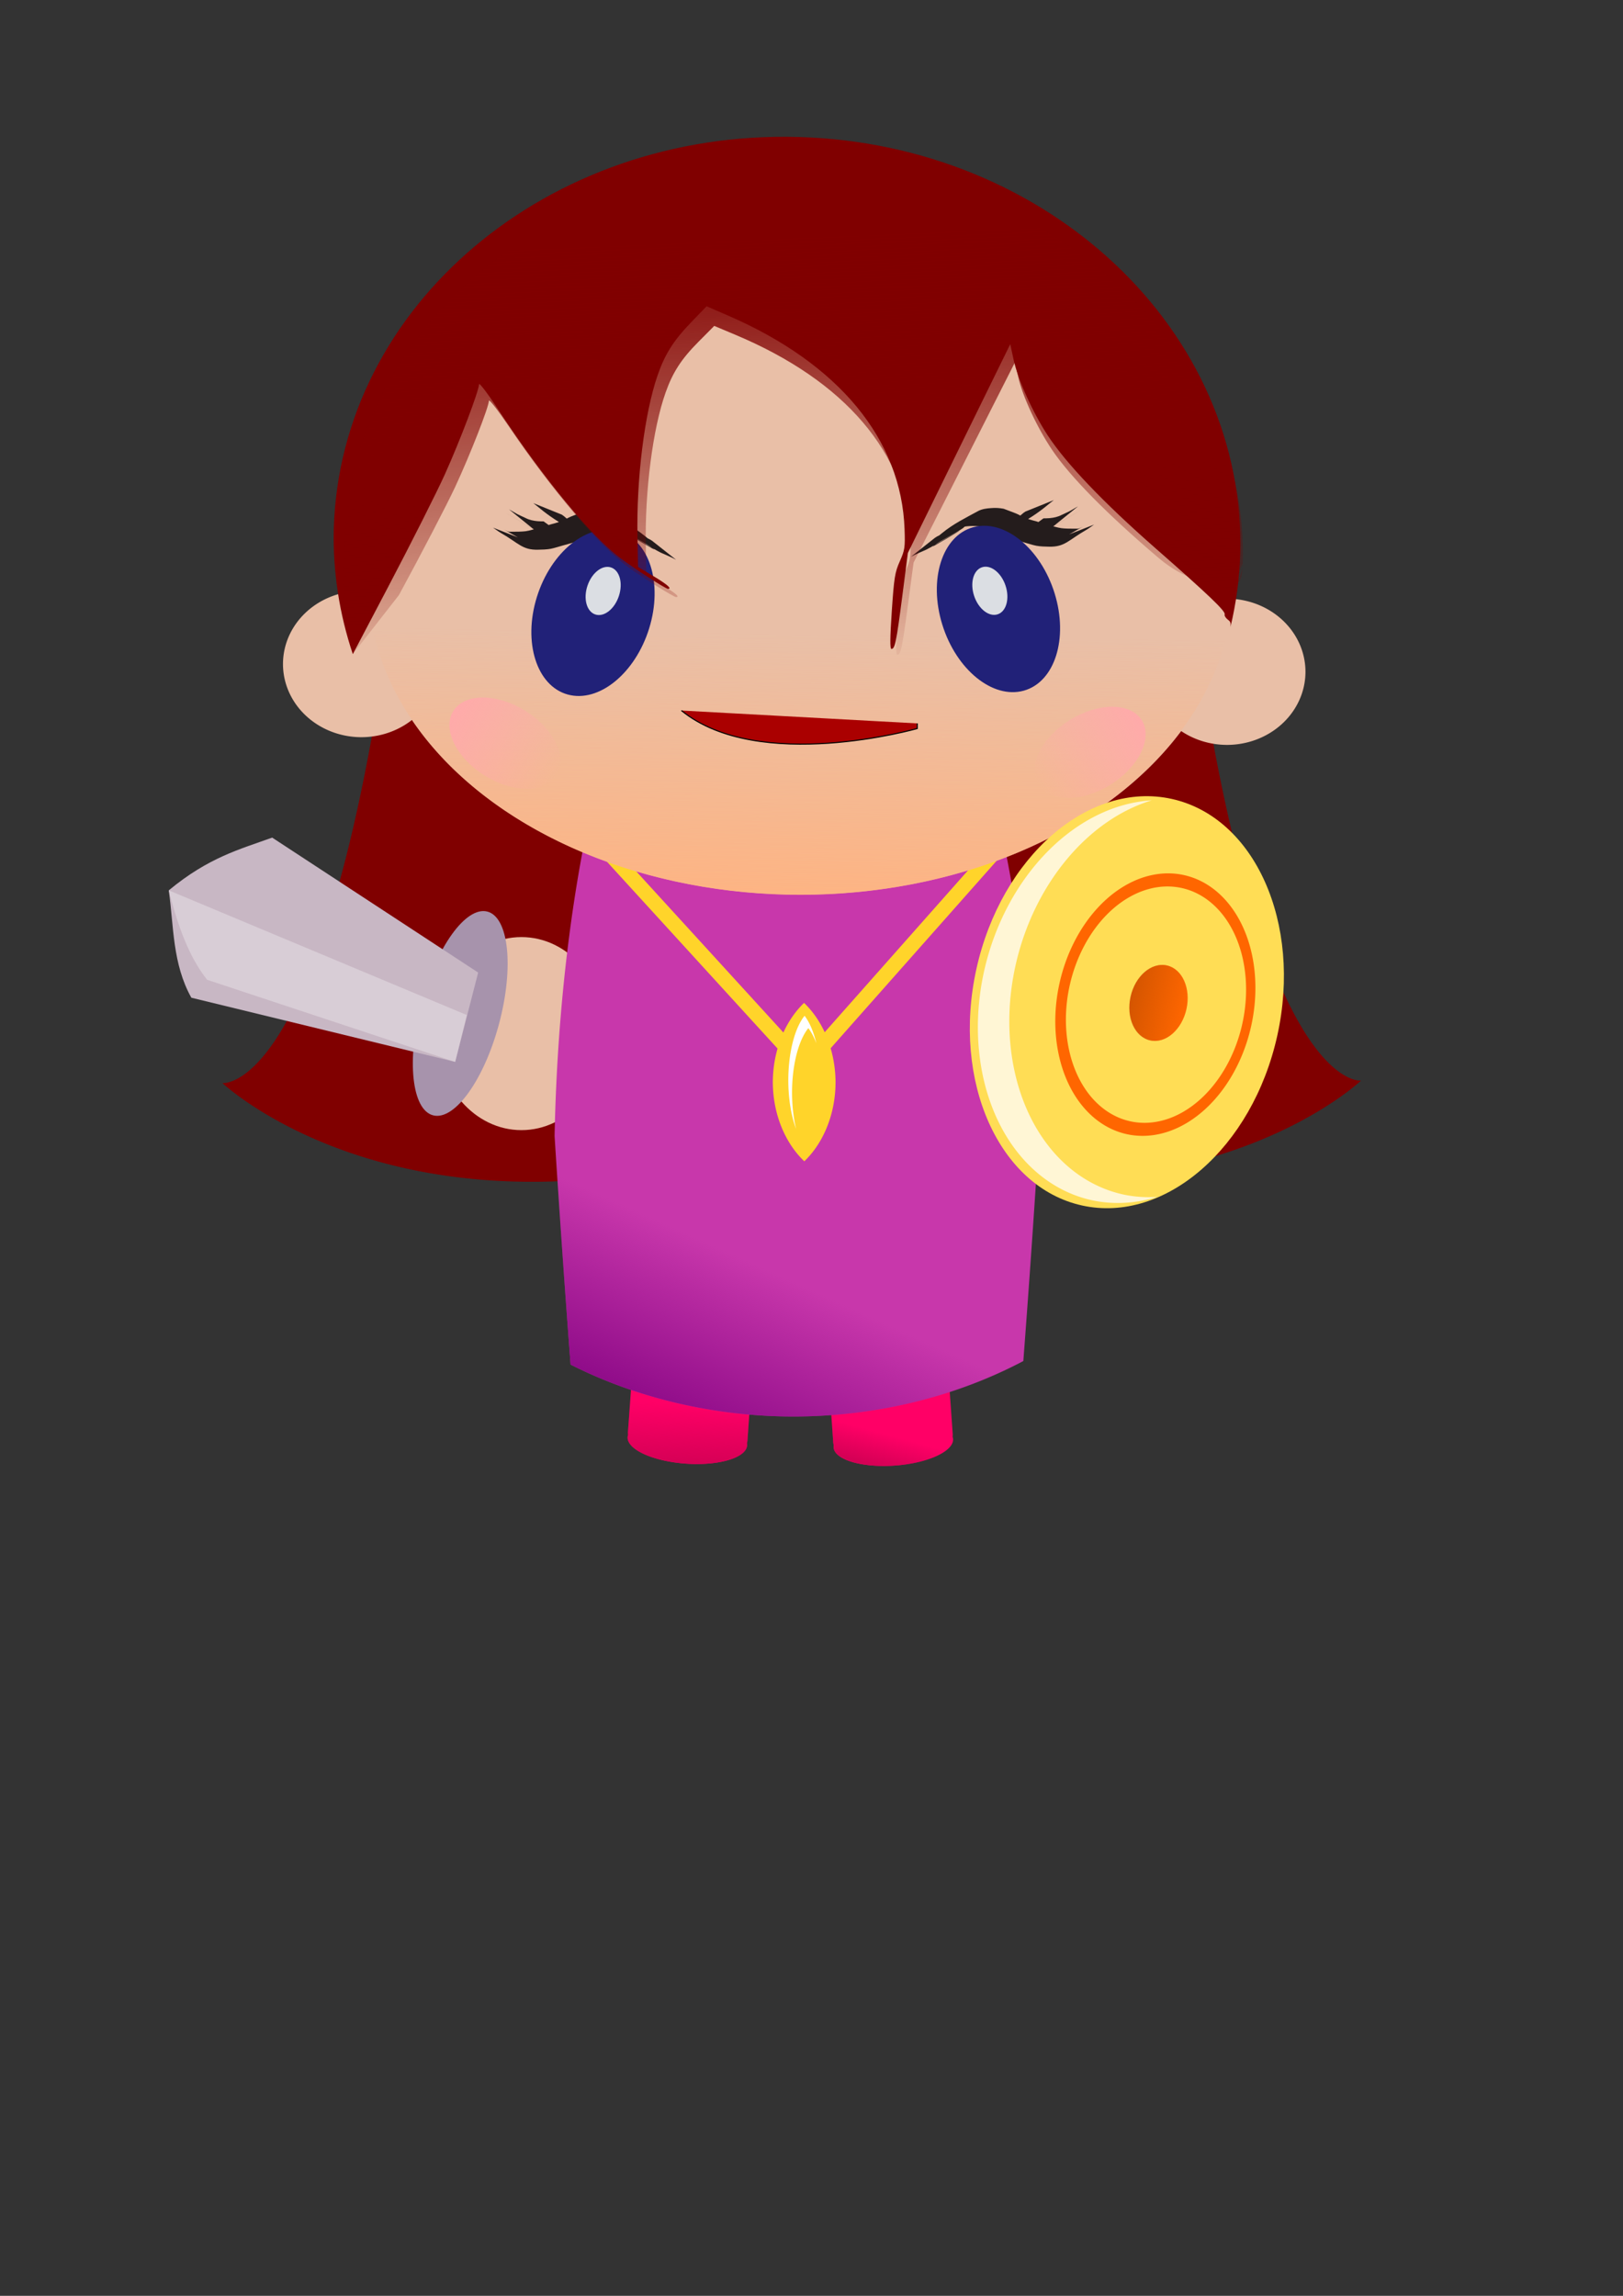 <?xml version="1.0" encoding="UTF-8" standalone="no"?>
<!-- Created with Inkscape (http://www.inkscape.org/) -->

<svg
   xmlns:osb="http://www.openswatchbook.org/uri/2009/osb"
   xmlns:dc="http://purl.org/dc/elements/1.1/"
   xmlns:cc="http://creativecommons.org/ns#"
   xmlns:rdf="http://www.w3.org/1999/02/22-rdf-syntax-ns#"
   xmlns:svg="http://www.w3.org/2000/svg"
   xmlns="http://www.w3.org/2000/svg"
   xmlns:xlink="http://www.w3.org/1999/xlink"
   xmlns:sodipodi="http://sodipodi.sourceforge.net/DTD/sodipodi-0.dtd"
   xmlns:inkscape="http://www.inkscape.org/namespaces/inkscape"
   width="210mm"
   height="297mm"
   viewBox="0 0 210 297"
   version="1.1"
   id="svg8"
   inkscape:version="0.92.3 (2405546, 2018-03-11)"
   sodipodi:docname="girlhero.svg">
  <rect x="0" y="0" width="210" height="297" fill="#333333" stroke="none"/>
  <defs
     id="defs2">
    <linearGradient
       inkscape:collect="always"
       id="linearGradient9125">
      <stop
         style="stop-color:#800000;stop-opacity:1;"
         offset="0"
         id="stop9121" />
      <stop
         style="stop-color:#800000;stop-opacity:0;"
         offset="1"
         id="stop9123" />
    </linearGradient>
    <linearGradient
       inkscape:collect="always"
       id="linearGradient9072"
       osb:paint="gradient">
      <stop
         style="stop-color:#ffb380;stop-opacity:1;"
         offset="0"
         id="stop9068" />
      <stop
         style="stop-color:#ffb380;stop-opacity:0;"
         offset="1"
         id="stop9070" />
    </linearGradient>
    <linearGradient
       id="linearGradient9062"
       osb:paint="solid">
      <stop
         style="stop-color:#ffb380;stop-opacity:1;"
         offset="0"
         id="stop9060" />
    </linearGradient>
    <linearGradient
       id="linearGradient9054"
       osb:paint="solid">
      <stop
         style="stop-color:#ffccbf;stop-opacity:1;"
         offset="0"
         id="stop9052" />
    </linearGradient>
    <linearGradient
       id="linearGradient9042"
       osb:paint="solid">
      <stop
         style="stop-color:#d40055;stop-opacity:1;"
         offset="0"
         id="stop9040" />
    </linearGradient>
    <linearGradient
       inkscape:collect="always"
       id="linearGradient7542"
       osb:paint="gradient">
      <stop
         style="stop-color:#d40055;stop-opacity:1;"
         offset="0"
         id="stop7538" />
      <stop
         style="stop-color:#d40055;stop-opacity:0;"
         offset="1"
         id="stop7540" />
    </linearGradient>
    <linearGradient
       id="linearGradient7534"
       osb:paint="solid">
      <stop
         style="stop-color:#d40055;stop-opacity:1;"
         offset="0"
         id="stop7532" />
    </linearGradient>
    <linearGradient
       id="linearGradient7528"
       osb:paint="solid">
      <stop
         style="stop-color:#ff0066;stop-opacity:1;"
         offset="0"
         id="stop7526" />
    </linearGradient>
    <linearGradient
       inkscape:collect="always"
       id="linearGradient7447"
       osb:paint="gradient">
      <stop
         style="stop-color:#800080;stop-opacity:1;"
         offset="0"
         id="stop7443" />
      <stop
         style="stop-color:#800080;stop-opacity:0;"
         offset="1"
         id="stop7445" />
    </linearGradient>
    <linearGradient
       inkscape:collect="always"
       id="linearGradient7437"
       osb:paint="gradient">
      <stop
         style="stop-color:#c837ab;stop-opacity:1;"
         offset="0"
         id="stop7433" />
      <stop
         style="stop-color:#c837ab;stop-opacity:0;"
         offset="1"
         id="stop7435" />
    </linearGradient>
    <linearGradient
       inkscape:collect="always"
       id="linearGradient7412">
      <stop
         style="stop-color:#d45500;stop-opacity:1;"
         offset="0"
         id="stop7408" />
      <stop
         style="stop-color:#d45500;stop-opacity:0;"
         offset="1"
         id="stop7410" />
    </linearGradient>
    <linearGradient
       inkscape:collect="always"
       id="linearGradient6492">
      <stop
         style="stop-color:#a02c89;stop-opacity:1;"
         offset="0"
         id="stop6488" />
      <stop
         style="stop-color:#a02c89;stop-opacity:0;"
         offset="1"
         id="stop6490" />
    </linearGradient>
    <inkscape:perspective
       sodipodi:type="inkscape:persp3d"
       inkscape:vp_x="0 : 148.5 : 1"
       inkscape:vp_y="0 : 1000 : 0"
       inkscape:vp_z="210 : 148.5 : 1"
       inkscape:persp3d-origin="105 : 99 : 1"
       id="perspective4787" />
    <linearGradient
       inkscape:collect="always"
       id="linearGradient4642">
      <stop
         style="stop-color:#ffaaaa;stop-opacity:1;"
         offset="0"
         id="stop4638" />
      <stop
         style="stop-color:#ffaaaa;stop-opacity:0;"
         offset="1"
         id="stop4640" />
    </linearGradient>
    <linearGradient
       inkscape:collect="always"
       id="linearGradient4634">
      <stop
         style="stop-color:#ffaaaa;stop-opacity:1;"
         offset="0"
         id="stop4630" />
      <stop
         style="stop-color:#ffaaaa;stop-opacity:0;"
         offset="1"
         id="stop4632" />
    </linearGradient>
    <linearGradient
       inkscape:collect="always"
       xlink:href="#linearGradient4634"
       id="linearGradient4636"
       x1="-76.629"
       y1="157.053"
       x2="-60.86"
       y2="157.053"
       gradientUnits="userSpaceOnUse" />
    <linearGradient
       inkscape:collect="always"
       xlink:href="#linearGradient4642"
       id="linearGradient4644"
       x1="98.286"
       y1="47.352"
       x2="114.055"
       y2="47.352"
       gradientUnits="userSpaceOnUse" />
    <linearGradient
       inkscape:collect="always"
       xlink:href="#linearGradient6492"
       id="linearGradient6494"
       x1="23.812"
       y1="118.055"
       x2="-13.569"
       y2="77.611"
       gradientUnits="userSpaceOnUse" />
    <linearGradient
       gradientTransform="translate(30.049,48.759)"
       inkscape:collect="always"
       xlink:href="#linearGradient6492"
       id="linearGradient6494-2"
       x1="23.812"
       y1="118.055"
       x2="-13.569"
       y2="77.611"
       gradientUnits="userSpaceOnUse" />
    <linearGradient
       inkscape:collect="always"
       xlink:href="#linearGradient7412"
       id="linearGradient7416"
       x1="171.213"
       y1="96.962"
       x2="178.565"
       y2="96.962"
       gradientUnits="userSpaceOnUse"
       gradientTransform="translate(-0.571,-2.584)" />
    <linearGradient
       inkscape:collect="always"
       xlink:href="#linearGradient7447"
       id="linearGradient7451"
       x1="81.407"
       y1="205.341"
       x2="92.84"
       y2="180.016"
       gradientUnits="userSpaceOnUse"
       gradientTransform="translate(-16.075,-25.879)" />
    <linearGradient
       inkscape:collect="always"
       xlink:href="#linearGradient7542"
       id="linearGradient7548"
       gradientUnits="userSpaceOnUse"
       gradientTransform="translate(-21.315,-4.853)"
       x1="135.464"
       y1="194.697"
       x2="136.598"
       y2="190.539" />
    <linearGradient
       inkscape:collect="always"
       xlink:href="#linearGradient7542"
       id="linearGradient9048"
       x1="123.918"
       y1="207.798"
       x2="124.223"
       y2="199.671"
       gradientUnits="userSpaceOnUse"
       gradientTransform="translate(-35.152,-18.143)" />
    <linearGradient
       inkscape:collect="always"
       xlink:href="#linearGradient9072"
       id="linearGradient9078"
       gradientUnits="userSpaceOnUse"
       x1="103.565"
       y1="118.879"
       x2="104.132"
       y2="82.026" />
    <linearGradient
       inkscape:collect="always"
       xlink:href="#linearGradient9125"
       id="linearGradient9127"
       x1="84.999"
       y1="46.176"
       x2="87.637"
       y2="106.207"
       gradientUnits="userSpaceOnUse"
       gradientTransform="matrix(0.99,0,0,0.96,1.629,-12.853)" />
  </defs>
  <sodipodi:namedview
     id="base"
     pagecolor="#ffffff"
     bordercolor="#666666"
     borderopacity="1.0"
     inkscape:pageopacity="0.0"
     inkscape:pageshadow="2"
     inkscape:zoom="0.7"
     inkscape:cx="365.82391"
     inkscape:cy="701.98585"
     inkscape:document-units="mm"
     inkscape:current-layer="layer4"
     showgrid="false"
     inkscape:window-width="1416"
     inkscape:window-height="1008"
     inkscape:window-x="495"
     inkscape:window-y="0"
     inkscape:window-maximized="0"
     inkscape:measure-start="299.286,407.143"
     inkscape:measure-end="560,407.143" />
  <g
     inkscape:groupmode="layer"
     id="layer6"
     inkscape:label="Layer 6"
     style="display:inline"
     sodipodi:insensitive="true">
    <path
       style="display:inline;fill:#800000;stroke:#000000;stroke-width:0;stroke-linecap:butt;stroke-linejoin:miter;stroke-miterlimit:4;stroke-dasharray:none;stroke-opacity:1"
       d="M 62.961,87.661 48.992,90.213 C 40.515,141.568 28.778,140.109 28.778,140.109 c 0,0 14.746,13.996 43.89,12.688 a 112.463,97.791 3.145 0 1 21.228,-51.551 196.066,48.291 0 0 1 0.213,-0.025 z"
       id="path5873-3"
       inkscape:connector-curvature="0" />
    <path
       style="display:inline;opacity:1;fill:#ff0066;fill-opacity:1;stroke-width:0;stroke-miterlimit:4;stroke-dasharray:none"
       d="m 109.306,177.736 c -1.169,0.083 -2.05,1.006 -1.974,2.071 l 0.478,6.755 c 0.009,0.131 0.033,0.258 0.069,0.379 a 2.905,7.749 85.956 0 0 -0.021,0.3 2.905,7.749 85.956 0 0 7.934,2.351 2.905,7.749 85.956 0 0 7.525,-3.444 2.905,7.749 85.956 0 0 -0.065,-0.28 c 0.02,-0.13 0.027,-0.263 0.017,-0.399 l -0.478,-6.755 c -0.075,-1.064 -1.077,-1.855 -2.246,-1.772 z"
       id="path6184-9"
       inkscape:connector-curvature="0" />
    <path
       style="display:inline;opacity:1;fill:#ff0066;fill-opacity:1;stroke-width:0;stroke-miterlimit:4;stroke-dasharray:none"
       d="m 95.219,177.487 c 1.169,0.083 2.05,1.006 1.974,2.071 l -0.478,6.755 c -0.009,0.131 -0.033,0.258 -0.069,0.379 a 7.749,2.905 4.044 0 1 0.021,0.3 7.749,2.905 4.044 0 1 -7.934,2.351 7.749,2.905 4.044 0 1 -7.525,-3.444 7.749,2.905 4.044 0 1 0.065,-0.28 c -0.02,-0.13 -0.027,-0.263 -0.017,-0.399 l 0.478,-6.755 c 0.075,-1.064 1.077,-1.855 2.246,-1.772 z"
       id="path6184-9-6"
       inkscape:connector-curvature="0" />
    <path
       style="display:inline;fill:#800000;stroke:#000000;stroke-width:0;stroke-linecap:butt;stroke-linejoin:miter;stroke-miterlimit:4;stroke-dasharray:none;stroke-opacity:1"
       d="m 141.925,87.345 13.968,2.552 c 8.477,51.355 20.214,49.896 20.214,49.896 0,0 -14.746,13.996 -43.89,12.688 a 97.791,112.463 86.855 0 0 -21.228,-51.551 196.066,48.291 0 0 0 -0.213,-0.025 z"
       id="path5873-3-7"
       inkscape:connector-curvature="0" />
    <path
       style="display:inline;opacity:1;fill:url(#linearGradient7548);fill-opacity:1;stroke-width:0;stroke-miterlimit:4;stroke-dasharray:none"
       d="m 109.306,177.736 c -1.169,0.083 -2.05,1.006 -1.974,2.071 l 0.478,6.755 c 0.009,0.131 0.033,0.258 0.069,0.379 a 2.905,7.749 85.956 0 0 -0.021,0.3 2.905,7.749 85.956 0 0 7.934,2.351 2.905,7.749 85.956 0 0 7.525,-3.444 2.905,7.749 85.956 0 0 -0.065,-0.28 c 0.02,-0.13 0.027,-0.263 0.017,-0.399 l -0.478,-6.755 c -0.075,-1.064 -1.077,-1.855 -2.246,-1.772 z"
       id="path6184-9-1"
       inkscape:connector-curvature="0" />
    <path
       style="display:inline;opacity:1;fill:url(#linearGradient9048);fill-opacity:1;stroke-width:0;stroke-miterlimit:4;stroke-dasharray:none"
       d="m 95.219,177.487 c 1.169,0.083 2.05,1.006 1.974,2.071 l -0.478,6.755 c -0.009,0.131 -0.033,0.258 -0.069,0.379 a 7.749,2.905 4.044 0 1 0.021,0.3 7.749,2.905 4.044 0 1 -7.934,2.351 7.749,2.905 4.044 0 1 -7.525,-3.444 7.749,2.905 4.044 0 1 0.065,-0.28 c -0.02,-0.13 -0.027,-0.263 -0.017,-0.399 l 0.478,-6.755 c 0.075,-1.064 1.077,-1.855 2.246,-1.772 z"
       id="path6184-9-6-5"
       inkscape:connector-curvature="0" />
  </g>
  <g
     inkscape:groupmode="layer"
     id="layer11"
     inkscape:label="Layer 8"
     style="display:inline"
     sodipodi:insensitive="true">
    <ellipse
       style="display:inline;opacity:1;fill:#e9bfa7;fill-opacity:1;stroke:none;stroke-width:0;stroke-miterlimit:4;stroke-dasharray:none"
       id="path7224"
       cx="67.469"
       cy="133.714"
       rx="10.924"
       ry="12.487" />
  </g>
  <g
     inkscape:groupmode="layer"
     id="layer5"
     inkscape:label="Layer 5"
     style="display:inline"
     sodipodi:insensitive="true">
    <path
       style="display:inline;opacity:1;fill:#c837ab;fill-opacity:1;stroke-width:0.56"
       d="m 102.629,94.785 a 54.593,44.233 0 0 0 -24.961,4.962 89.619,31.299 89.65 0 0 -5.911,47.219 38.547,423.028 0 0 0 2.071,29.564 54.593,44.233 0 0 0 28.802,6.721 54.593,44.233 0 0 0 29.779,-7.178 38.547,423.028 0 0 0 1.81,-25.745 89.619,31.299 89.65 0 0 -6.498,-50.562 54.593,44.233 0 0 0 -25.091,-4.982 z"
       id="path5844-2"
       inkscape:connector-curvature="0" />
    <path
       style="display:inline;opacity:1;fill:url(#linearGradient7451);fill-opacity:1;stroke-width:0.56"
       d="m 102.629,94.785 a 54.593,44.233 0 0 0 -24.961,4.962 89.619,31.299 89.65 0 0 -5.911,47.219 38.547,423.028 0 0 0 2.071,29.564 54.593,44.233 0 0 0 28.802,6.721 54.593,44.233 0 0 0 29.779,-7.178 38.547,423.028 0 0 0 1.81,-25.745 89.619,31.299 89.65 0 0 -6.498,-50.562 54.593,44.233 0 0 0 -25.091,-4.982 z"
       id="path5844-2-2"
       inkscape:connector-curvature="0" />
    <g
       style="display:inline"
       id="g7464-0"
       transform="translate(0.756,-0.378)">
      <path
         inkscape:connector-curvature="0"
         id="rect6033-7"
         d="m 73.615,106.988 c 0.006,0.199 0.075,0.394 0.207,0.538 l 26.03,28.5 a 10.39,12.946 0 0 0 -0.612,4.425 10.39,12.946 0 0 0 4.074,10.161 10.39,12.946 0 0 0 4.04,-10.333 10.39,12.946 0 0 0 -0.634,-4.292 l 25.285,-28.551 a 40.148,44.898 88.678 0 1 -5.914,3.735 l -20.141,22.743 a 10.39,12.946 0 0 0 -2.669,-3.796 10.39,12.946 0 0 0 -2.672,3.832 L 79.52,110.862 a 40.148,44.898 88.678 0 1 -5.905,-3.874 z"
         style="display:inline;opacity:1;fill:#ffd42a;fill-opacity:1;stroke-width:0;stroke-miterlimit:4;stroke-dasharray:none" />
      <path
         inkscape:connector-curvature="0"
         id="path7335-5"
         d="m 103.348,131.786 a 3.855,9.364 0 0 0 -2.106,8.345 3.855,9.364 0 0 0 1.011,6.298 3.855,9.364 0 0 1 -0.526,-4.698 3.855,9.364 0 0 1 2.106,-8.345 3.855,9.364 0 0 1 1.042,1.974 3.855,9.364 0 0 0 -1.527,-3.574 z"
         style="opacity:1;fill:#ffffff;fill-opacity:1;stroke:none;stroke-width:0;stroke-miterlimit:4;stroke-dasharray:none" />
    </g>
  </g>
  <g
     inkscape:label="Layer 1"
     inkscape:groupmode="layer"
     id="layer1"
     style="display:inline"
     sodipodi:insensitive="true">
    <path
       style="fill:#e9bfa7;fill-opacity:1;stroke-width:0.255"
       d="m 103.565,35.441 a 55.94,40.149 0 0 0 -55.94,40.149 55.94,40.149 0 0 0 0.044,0.893 10.156,9.463 0 0 0 -0.897,-0.042 10.156,9.463 0 0 0 -10.156,9.463 10.156,9.463 0 0 0 10.156,9.464 10.156,9.463 0 0 0 6.527,-2.226 55.94,40.149 0 0 0 50.266,22.598 55.94,40.149 0 0 0 49.269,-21.163 10.156,9.463 0 0 0 5.924,1.787 10.156,9.463 0 0 0 10.156,-9.464 10.156,9.463 0 0 0 -9.539,-9.434 55.94,40.149 0 0 0 0.131,-1.876 55.94,40.149 0 0 0 -55.941,-40.149 z"
       id="path3713"
       inkscape:connector-curvature="0" />
    <ellipse
       style="opacity:1;fill:url(#linearGradient9078);fill-opacity:1;stroke:none;stroke-width:0;stroke-miterlimit:4;stroke-dasharray:none"
       id="path9050"
       cx="103.565"
       cy="75.411"
       rx="55.94"
       ry="40.349" />
  </g>
  <g
     inkscape:groupmode="layer"
     id="layer10"
     inkscape:label="Layer 7"
     style="display:inline"
     sodipodi:insensitive="true">
    <g
       id="g7222"
       transform="matrix(0.648,0,0,0.632,10.871,2.646)">
      <ellipse
         transform="rotate(14.499)"
         ry="21.545"
         rx="8.032"
         cy="177.981"
         cx="123.619"
         id="path7199"
         style="opacity:1;fill:#a793ac;fill-opacity:1;stroke:none;stroke-width:0;stroke-miterlimit:4;stroke-dasharray:none" />
      <path
         id="path7031"
         d="m 37.57,167.265 c -6.483,2.402 -12.714,4.053 -20.644,10.797 1.008,7.408 0.718,15.032 4.504,21.977 l 52.681,13.139 4.591,-18.289 z"
         style="opacity:1;fill:#c8b7c4;fill-opacity:1;stroke:none;stroke-width:0;stroke-miterlimit:4;stroke-dasharray:none"
         inkscape:connector-curvature="0" />
      <path
         sodipodi:nodetypes="ccccc"
         inkscape:connector-curvature="0"
         id="rect7038"
         d="m 16.926,178.063 59.508,25.52 -2.324,9.596 -49.527,-16.808 c -3.687,-4.78 -5.861,-11.071 -7.658,-18.308 z"
         style="opacity:0.608;fill:#e3dbe2;fill-opacity:1;stroke:none;stroke-width:0;stroke-miterlimit:4;stroke-dasharray:none" />
    </g>
    <ellipse
       style="opacity:1;fill:#ffdd55;fill-opacity:1;stroke:none;stroke-width:0;stroke-miterlimit:4;stroke-dasharray:none"
       id="path7259"
       cx="170.331"
       cy="95.162"
       rx="19.938"
       ry="26.931"
       transform="rotate(12.452)" />
    <path
       style="display:inline;opacity:1;fill:#fff6d5;fill-opacity:1;stroke:none;stroke-width:0;stroke-miterlimit:4;stroke-dasharray:none"
       d="m 149.009,103.54 a 20.385,26.424 14.665 0 0 -21.613,21.81 20.385,26.424 14.665 0 0 14.004,29.945 20.385,26.424 14.665 0 0 8.363,-0.459 20.385,26.424 14.665 0 1 -4.295,-0.281 20.385,26.424 14.665 0 1 -14.004,-29.945 20.385,26.424 14.665 0 1 17.545,-21.07 z"
       id="path7259-0"
       inkscape:connector-curvature="0" />
    <path
       style="display:inline;opacity:1;fill:#ff6600;fill-opacity:1;stroke:none;stroke-width:0;stroke-miterlimit:4;stroke-dasharray:none"
       d="m 151.028,112.984 a 12.705,17.161 12.452 0 0 -13.944,14.24 12.705,17.161 12.452 0 0 8.706,19.497 12.705,17.161 12.452 0 0 16.107,-14.018 12.705,17.161 12.452 0 0 -8.706,-19.497 12.705,17.161 12.452 0 0 -2.162,-0.222 z m -0.069,1.695 a 11.44,15.453 12.452 0 1 1.947,0.2 11.44,15.453 12.452 0 1 7.839,17.556 11.44,15.453 12.452 0 1 -14.503,12.622 11.44,15.453 12.452 0 1 -7.839,-17.556 11.44,15.453 12.452 0 1 12.556,-12.822 z"
       id="path7259-1"
       inkscape:connector-curvature="0" />
    <ellipse
       style="display:inline;opacity:1;fill:#ff6600;fill-opacity:1;stroke:none;stroke-width:0;stroke-miterlimit:4;stroke-dasharray:none"
       id="path7259-4"
       cx="174.377"
       cy="94.365"
       rx="3.676"
       ry="4.965"
       transform="rotate(12.452)" />
    <ellipse
       style="display:inline;opacity:1;fill:url(#linearGradient7416);fill-opacity:1;stroke:none;stroke-width:0;stroke-miterlimit:4;stroke-dasharray:none"
       id="path7259-4-5"
       cx="174.319"
       cy="94.378"
       rx="3.676"
       ry="4.965"
       transform="rotate(12.452)" />
  </g>
  <g
     inkscape:groupmode="layer"
     id="layer3"
     inkscape:label="Layer 3"
     style="display:inline"
     sodipodi:insensitive="true">
    <path
       id="path4595"
       style="fill:#241c1c;fill-opacity:1;stroke-width:0.265"
       d="m 136.352,64.695 c -0.613,0.465 -1.185,0.977 -1.81,1.425 -1.272,0.944 -2.665,1.738 -4.115,2.352 -0.216,0.091 -0.396,0.195 -0.624,0.263 -0.303,0.059 -0.15,0.035 -0.461,0.074 0,0 3.169,-2.394 3.169,-2.394 v 0 c 0.288,-0.073 0.147,-0.03 0.423,-0.127 0.203,-0.089 0.409,-0.178 0.609,-0.272 0.075,-0.035 0.294,-0.157 0.222,-0.114 -3.599,2.118 -4.145,2.469 -2.899,1.678 0.79,-0.608 -0.302,0.22 0.578,-0.402 0.433,-0.306 0.778,-0.717 1.229,-0.998 0,0 3.68,-1.485 3.68,-1.485 z m 0.061,3.294 c 7.954,-4.589 -0.477,0.285 -0.719,0.423 -0.389,0.221 -0.407,0.177 -0.805,0.36 -0.217,0.1 -0.427,0.216 -0.644,0.317 -0.52,0.229 -1.083,0.274 -1.643,0.296 -0.265,0.007 -0.53,0.007 -0.795,0.006 0,0 3.207,-2.333 3.207,-2.333 v 0 c 0.261,-0.004 0.521,-0.006 0.781,-0.026 0.537,-0.05 1.06,-0.154 1.544,-0.406 0.338,-0.162 0.685,-0.309 1.02,-0.478 0.133,-0.067 0.524,-0.288 0.395,-0.212 -0.249,0.146 -8.939,5.179 0.744,-0.442 0,0 -3.084,2.495 -3.084,2.495 z m -15.43,1.575 c 0.61,-0.42 1.348,-0.565 1.972,-0.952 -0.209,0.079 0.693,-0.364 0.524,-0.265 -1.056,0.616 -4.222,2.469 -3.184,1.822 1.175,-0.734 2.406,-1.373 3.597,-2.079 1.065,-0.631 -2.14,1.243 -3.217,1.854 -0.06,0.034 0.111,-0.082 0.166,-0.123 0.385,-0.261 0.707,-0.596 1.079,-0.875 1.416,-1.167 3.077,-1.979 4.684,-2.857 0.507,-0.254 1.066,-0.32 1.623,-0.358 0.555,-0.05 1.092,-0.019 1.637,0.085 0.444,0.184 0.897,0.324 1.339,0.508 0.403,0.149 0.791,0.34 1.156,0.57 0.558,0.226 1.142,0.404 1.727,0.548 0.546,0.2 1.113,0.324 1.67,0.484 0.529,0.157 1.045,0.326 1.593,0.405 0.526,0.061 1.056,0.061 1.584,0.063 0.006,0 0.527,2.65e-4 0.533,-5.29e-4 0.23,-0.026 0.43,-0.167 0.637,-0.261 -1.072,0.608 -2.145,1.217 -3.217,1.825 0.334,-0.202 0.666,-0.409 0.981,-0.64 0,0 3.696,-1.453 3.696,-1.453 v 0 c -0.33,0.213 -0.631,0.463 -0.971,0.663 -2.382,1.36 -2.8,2.245 -4.868,2.194 -0.542,-0.009 -1.086,-0.021 -1.621,-0.116 -0.55,-0.111 -1.076,-0.295 -1.617,-0.442 -0.554,-0.161 -1.116,-0.292 -1.663,-0.48 -0.609,-0.175 -1.23,-0.343 -1.796,-0.633 -0.362,-0.201 -0.743,-0.371 -1.129,-0.521 -0.416,-0.173 -0.848,-0.314 -1.28,-0.438 -0.523,-0.073 -1.051,-0.049 -1.576,-2.64e-4 -0.537,0.07 -1.056,0.198 -1.524,0.484 -1.28,0.708 -0.73,0.406 2.905,-1.702 0.078,-0.045 -0.155,0.091 -0.229,0.143 -0.2,0.143 -0.376,0.323 -0.593,0.444 -0.415,0.381 0.065,-0.04 -0.384,0.293 -0.19,0.141 -0.334,0.315 -0.502,0.475 -0.054,0.051 -0.117,0.09 -0.176,0.136 -1.206,0.804 -2.553,1.386 -3.734,2.225 -1.002,0.712 4.268,-2.439 3.191,-1.846 -1.218,0.67 -2.408,1.389 -3.614,2.079 -0.167,0.095 -0.343,0.174 -0.508,0.272 -0.669,0.31 -1.359,0.572 -2.005,0.933 0,0 3.114,-2.461 3.114,-2.461 z"
       inkscape:connector-curvature="0" />
    <path
       inkscape:connector-curvature="0"
       id="path4595-3"
       style="fill:#241c1c;fill-opacity:1;stroke-width:0.265"
       d="m 69.002,65.087 c 0.613,0.465 1.185,0.977 1.81,1.425 1.272,0.944 2.665,1.738 4.115,2.352 0.216,0.091 0.396,0.195 0.624,0.263 0.303,0.059 0.15,0.035 0.461,0.074 0,0 -3.169,-2.394 -3.169,-2.394 v 0 c -0.288,-0.073 -0.147,-0.03 -0.423,-0.127 -0.203,-0.089 -0.409,-0.178 -0.609,-0.272 -0.075,-0.035 -0.294,-0.157 -0.222,-0.114 3.599,2.118 4.145,2.469 2.899,1.678 -0.79,-0.608 0.302,0.22 -0.578,-0.402 -0.433,-0.306 -0.778,-0.717 -1.229,-0.998 0,0 -3.68,-1.485 -3.68,-1.485 z m -0.061,3.294 c -7.954,-4.589 0.477,0.285 0.719,0.423 0.389,0.221 0.407,0.177 0.805,0.36 0.217,0.1 0.427,0.216 0.644,0.317 0.52,0.229 1.083,0.274 1.643,0.296 0.265,0.007 0.53,0.007 0.795,0.006 0,0 -3.207,-2.333 -3.207,-2.333 v 0 c -0.261,-0.004 -0.521,-0.006 -0.781,-0.026 -0.537,-0.05 -1.06,-0.154 -1.544,-0.406 -0.338,-0.162 -0.685,-0.309 -1.02,-0.478 -0.133,-0.067 -0.524,-0.288 -0.395,-0.212 0.249,0.146 8.939,5.179 -0.744,-0.442 0,0 3.084,2.495 3.084,2.495 z m 15.43,1.575 c -0.61,-0.42 -1.348,-0.565 -1.972,-0.952 0.209,0.079 -0.693,-0.364 -0.524,-0.265 1.056,0.616 4.222,2.469 3.184,1.822 -1.175,-0.734 -2.406,-1.373 -3.597,-2.079 -1.065,-0.631 2.14,1.243 3.217,1.854 0.06,0.034 -0.111,-0.082 -0.166,-0.123 -0.385,-0.261 -0.707,-0.596 -1.079,-0.875 -1.416,-1.167 -3.077,-1.979 -4.684,-2.857 -0.507,-0.254 -1.066,-0.32 -1.623,-0.358 -0.555,-0.05 -1.092,-0.019 -1.637,0.085 -0.444,0.184 -0.897,0.324 -1.339,0.508 -0.403,0.149 -0.791,0.34 -1.156,0.57 -0.558,0.226 -1.142,0.404 -1.727,0.548 -0.546,0.2 -1.113,0.324 -1.67,0.484 -0.529,0.157 -1.045,0.326 -1.593,0.405 -0.526,0.061 -1.056,0.061 -1.584,0.063 -0.006,0 -0.527,2.64e-4 -0.533,-5.29e-4 -0.23,-0.026 -0.43,-0.167 -0.637,-0.261 1.072,0.608 2.145,1.217 3.217,1.825 -0.334,-0.202 -0.666,-0.409 -0.981,-0.64 0,0 -3.696,-1.453 -3.696,-1.453 v 0 c 0.33,0.213 0.631,0.463 0.971,0.663 2.382,1.36 2.8,2.245 4.868,2.194 0.542,-0.009 1.086,-0.021 1.621,-0.116 0.55,-0.111 1.076,-0.295 1.617,-0.442 0.554,-0.161 1.116,-0.292 1.663,-0.48 0.609,-0.175 1.23,-0.343 1.796,-0.633 0.362,-0.201 0.743,-0.371 1.129,-0.521 0.416,-0.173 0.848,-0.314 1.28,-0.438 0.523,-0.073 1.051,-0.049 1.576,-2.63e-4 0.537,0.07 1.056,0.198 1.524,0.484 1.28,0.708 0.73,0.406 -2.905,-1.702 -0.078,-0.045 0.155,0.091 0.229,0.143 0.2,0.143 0.376,0.323 0.593,0.444 0.415,0.381 -0.065,-0.04 0.384,0.293 0.19,0.141 0.334,0.315 0.502,0.475 0.054,0.051 0.117,0.09 0.176,0.136 1.206,0.804 2.553,1.386 3.734,2.225 1.002,0.712 -4.268,-2.439 -3.191,-1.846 1.218,0.67 2.408,1.389 3.614,2.079 0.167,0.095 0.343,0.174 0.508,0.272 0.669,0.31 1.359,0.572 2.005,0.933 0,0 -3.114,-2.461 -3.114,-2.461 z" />
    <ellipse
       style="fill:url(#linearGradient4644);fill-opacity:1;stroke-width:0.265"
       id="path4613"
       cx="106.171"
       cy="47.352"
       rx="7.884"
       ry="4.944"
       transform="rotate(31.761)" />
    <ellipse
       style="fill:url(#linearGradient4636);fill-opacity:1;stroke-width:0.265"
       id="path4613-6"
       cx="-68.745"
       cy="157.053"
       rx="7.884"
       ry="4.944"
       transform="matrix(-0.85,0.526,0.526,0.85,0,0)" />
  </g>
  <g
     inkscape:groupmode="layer"
     id="layer2"
     inkscape:label="Layer 2"
     style="display:inline"
     sodipodi:insensitive="true">
    <ellipse
       style="fill:#212178;fill-opacity:1;stroke-width:0.181"
       id="path4541"
       cx="96.744"
       cy="55.861"
       rx="7.539"
       ry="11.069"
       transform="matrix(0.964,0.268,-0.296,0.955,0,0)" />
    <ellipse
       style="fill:#212178;fill-opacity:1;stroke-width:0.181"
       id="path4541-1"
       cx="-100.063"
       cy="110.571"
       rx="7.539"
       ry="11.069"
       transform="matrix(-0.964,0.268,0.296,0.955,0,0)" />
    <ellipse
       style="fill:#dbdee3;fill-opacity:1;stroke-width:0.265"
       id="path4558"
       cx="-47.597"
       cy="98.334"
       rx="3.207"
       ry="2.138"
       transform="rotate(-71.419)"
       inkscape:transform-center-x="-2.1381562"
       inkscape:transform-center-y="4.2763124" />
    <ellipse
       style="fill:#dbdee3;fill-opacity:1;stroke-width:0.265"
       id="path4558-8"
       cx="-113.257"
       cy="-96.99"
       rx="3.207"
       ry="2.138"
       transform="matrix(-0.319,-0.948,-0.948,0.319,0,0)"
       inkscape:transform-center-x="2.138156"
       inkscape:transform-center-y="4.2763145" />
    <path
       style="fill:#aa0000;stroke:#000000;stroke-width:0.14px;stroke-linecap:butt;stroke-linejoin:miter;stroke-opacity:1"
       d="m 88.166,91.919 c 10.01,8.16 30.512,2.331 30.512,2.331 v -0.666"
       id="path4582"
       inkscape:connector-curvature="0" />
  </g>
  <g
     inkscape:groupmode="layer"
     id="layer4"
     inkscape:label="Layer 4"
     style="display:inline">
    <path
       id="path4647"
       style="fill:#800000;fill-opacity:1;stroke-width:0.262"
       d="M 103.317,17.722 C 70.93,16.802 44.009,39.5 43.187,68.42 c -0.131,5.477 0.701,10.943 2.465,16.201 l 4.576,-8.706 c 2.998,-5.704 6.307,-12.272 7.353,-14.596 1.954,-4.338 4.372,-10.713 4.403,-11.609 0.01,-0.278 1.205,1.309 2.673,3.552 5.588,8.536 11.863,16.15 15.618,18.951 1.859,1.387 5.842,3.954 6.149,3.963 0.577,0.016 -0.076,-0.559 -1.843,-1.622 l -2.025,-1.218 -0.074,-3.958 c -0.14,-7.472 0.909,-15.893 2.588,-20.78 0.936,-2.725 2.056,-4.511 4.283,-6.826 l 2.071,-2.153 2.763,1.197 c 14.345,6.217 22.45,16.028 22.856,27.668 0.081,2.334 0.029,2.683 -0.618,4.133 -0.633,1.418 -0.742,2.095 -1.037,6.454 -0.23,3.405 -0.245,4.873 -0.05,4.878 0.457,0.013 0.64,-0.871 1.403,-6.783 l 0.727,-5.632 6.624,-13.506 6.624,-13.506 0.423,1.963 c 0.565,2.617 2.453,6.819 4.415,9.826 2.365,3.624 7.188,8.678 13.906,14.571 6.916,6.067 9.145,8.197 9,8.602 -0.057,0.159 0.129,0.466 0.413,0.682 0.291,0.221 0.41,0.338 0.334,0.956 0.737,-3.081 1.161,-6.217 1.266,-9.37 C 161.293,42.833 135.704,18.643 103.317,17.722 Z M 70.722,110.636 c 0.142,0.133 0.288,0.264 0.442,0.359 0.023,0.014 0.048,0.026 0.071,0.04 0.068,-0.011 0.135,-0.021 0.203,-0.032 -0.244,-0.123 -0.477,-0.245 -0.716,-0.367 z"
       inkscape:connector-curvature="0" />
    <path
       id="path4647-1"
       style="display:inline;fill:url(#linearGradient9127);fill-opacity:1;stroke-width:0.255"
       d="m 104.193,21.152 c -32.074,-0.883 -58.735,20.896 -59.549,48.644 -0.13,5.255 -0.74,9.779 1.007,14.824 l 5.965,-7.633 c 2.969,-5.473 6.246,-11.775 7.282,-14.005 1.935,-4.162 4.33,-10.279 4.361,-11.139 0.01,-0.267 1.193,1.256 2.647,3.408 5.534,8.191 11.748,15.496 15.467,18.184 1.841,1.331 5.786,3.794 6.089,3.802 0.572,0.016 -0.075,-0.536 -1.825,-1.556 l -2.005,-1.169 -0.073,-3.798 c -0.138,-7.169 0.9,-15.249 2.563,-19.938 0.927,-2.615 2.036,-4.328 4.241,-6.549 l 2.051,-2.066 2.736,1.149 c 14.207,5.965 22.233,15.379 22.635,26.547 0.081,2.239 0.029,2.574 -0.612,3.966 -0.627,1.36 -0.735,2.01 -1.027,6.193 -0.228,3.267 -0.243,4.675 -0.049,4.681 0.452,0.012 0.634,-0.836 1.389,-6.508 l 0.72,-5.404 6.56,-12.959 6.56,-12.959 0.419,1.884 c 0.559,2.511 2.429,6.543 4.373,9.429 2.342,3.477 7.119,8.327 13.771,13.981 6.849,5.821 10.906,0.835 8.913,8.253 -0.057,0.153 1.712,-7.626 1.993,-7.419 0.288,0.212 -1.344,3.878 -1.42,4.471 0.73,-2.956 1.316,-1.446 1.42,-4.471 C 161.609,45.246 136.268,22.035 104.194,21.152 Z M 71.913,110.303 c 0.141,0.128 0.285,0.253 0.437,0.345 0.023,0.014 0.047,0.025 0.07,0.038 0.067,-0.01 0.134,-0.02 0.201,-0.031 -0.242,-0.118 -0.472,-0.235 -0.709,-0.352 z"
       inkscape:connector-curvature="0"
       sodipodi:nodetypes="ccccccccccccscccccccccccccscccccccccccc" />
  </g>
</svg>
